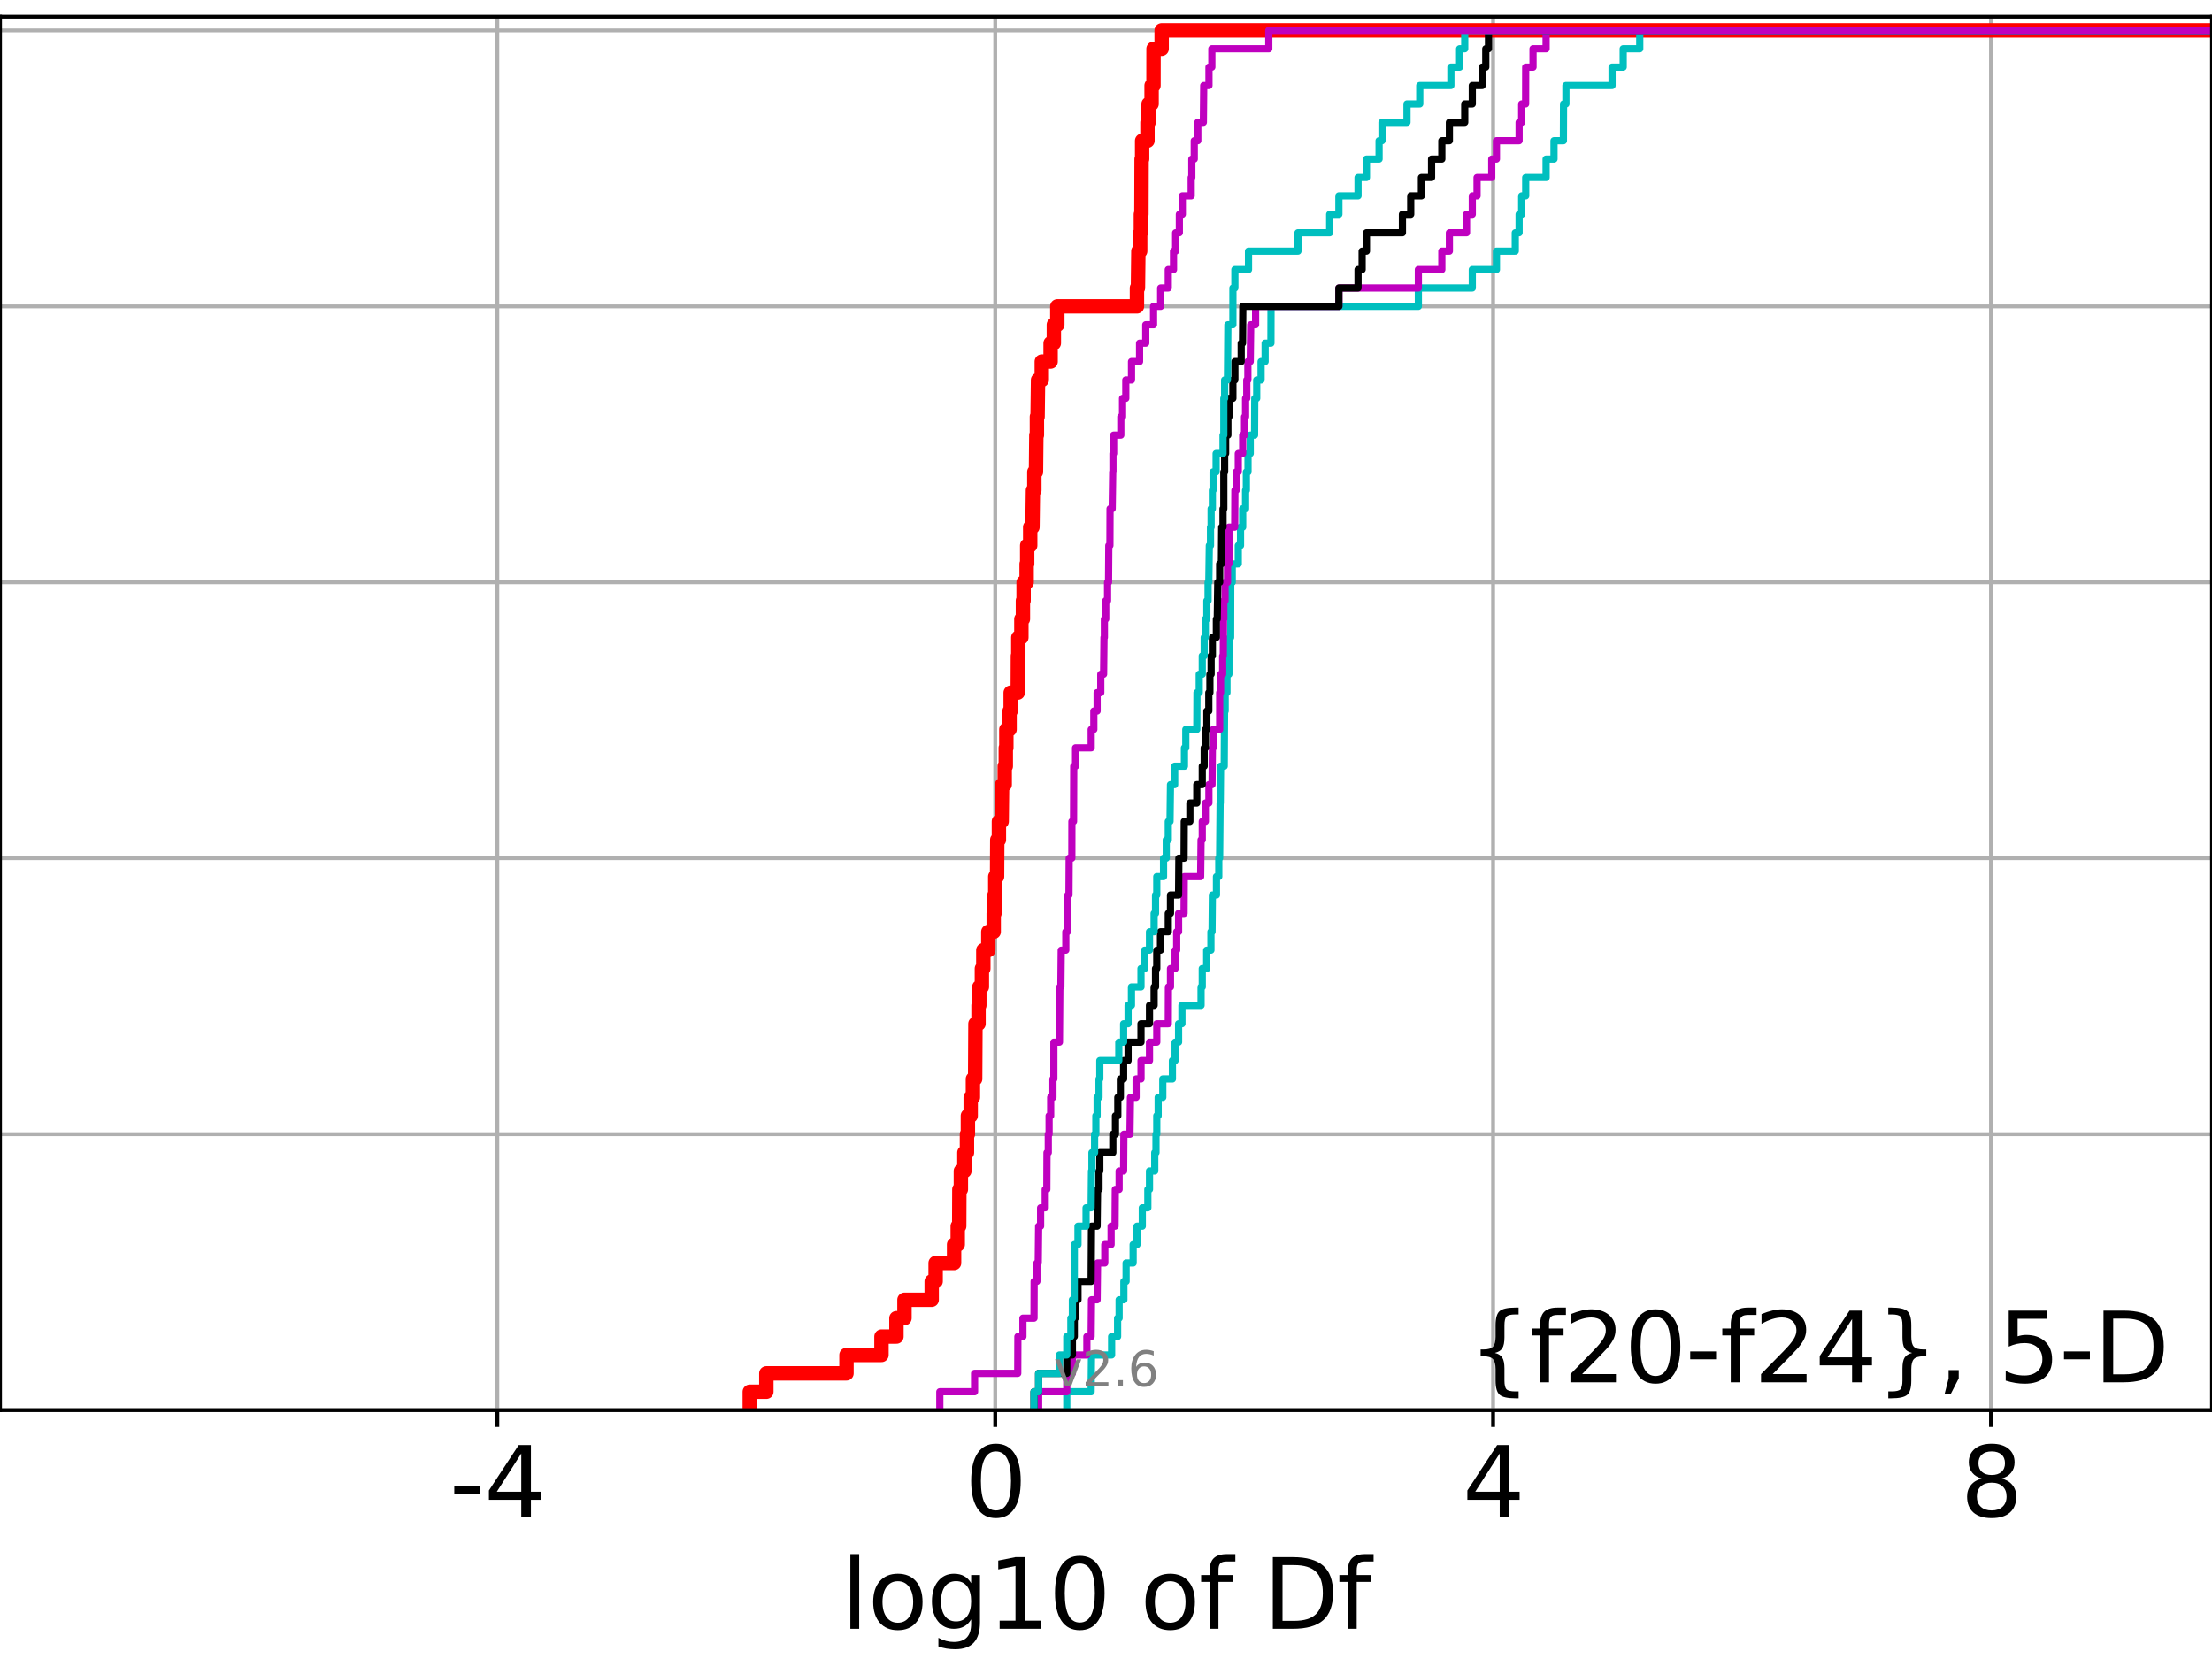 <?xml version="1.0" encoding="utf-8" standalone="no"?>
<!DOCTYPE svg PUBLIC "-//W3C//DTD SVG 1.1//EN"
  "http://www.w3.org/Graphics/SVG/1.1/DTD/svg11.dtd">
<svg height="345.6pt" version="1.1" viewBox="0 0 460.8 345.6" width="460.8pt" xmlns="http://www.w3.org/2000/svg" xmlns:xlink="http://www.w3.org/1999/xlink">
 <defs>
  <style type="text/css">*{stroke-linecap:butt;stroke-linejoin:round;}</style>
 </defs>
 <g id="figure_1">
  <g id="patch_1">
   <path d="M 0 345.6 
L 460.8 345.6 
L 460.8 0 
L 0 0 
z
" style="fill:#ffffff;"/>
  </g>
  <g id="axes_1">
   <g id="patch_2">
    <path d="M 0 293.76 
L 460.8 293.76 
L 460.8 3.456 
L 0 3.456 
z
" style="fill:#ffffff;"/>
   </g>
   <g id="matplotlib.axis_1">
    <g id="xtick_1">
     <g id="line2d_1">
      <path clip-path="url(#p2a105d1088)" d="M 103.605 293.76 
L 103.605 3.456 
" style="fill:none;stroke:#b0b0b0;stroke-linecap:square;stroke-width:0.8;"/>
     </g>
     <g id="line2d_2">
      <defs>
       <path d="M 0 0 
L 0 3.5 
" id="m824aa8c99b" style="stroke:#000000;stroke-width:0.8;"/>
      </defs>
      <g>
       <use style="stroke:#000000;stroke-width:0.8;" x="103.605" xlink:href="#m824aa8c99b" y="293.76"/>
      </g>
     </g>
     <g id="text_1">
      <!-- -4 -->
      <g transform="translate(93.635 315.957)scale(0.2 -0.2)">
       <defs>
        <path d="M 313 2009 
L 1997 2009 
L 1997 1497 
L 313 1497 
L 313 2009 
z
" id="DejaVuSans-2d" transform="scale(0.016)"/>
        <path d="M 2419 4116 
L 825 1625 
L 2419 1625 
L 2419 4116 
z
M 2253 4666 
L 3047 4666 
L 3047 1625 
L 3713 1625 
L 3713 1100 
L 3047 1100 
L 3047 0 
L 2419 0 
L 2419 1100 
L 313 1100 
L 313 1709 
L 2253 4666 
z
" id="DejaVuSans-34" transform="scale(0.016)"/>
       </defs>
       <use xlink:href="#DejaVuSans-2d"/>
       <use x="36.084" xlink:href="#DejaVuSans-34"/>
      </g>
     </g>
    </g>
    <g id="xtick_2">
     <g id="line2d_3">
      <path clip-path="url(#p2a105d1088)" d="M 207.323 293.76 
L 207.323 3.456 
" style="fill:none;stroke:#b0b0b0;stroke-linecap:square;stroke-width:0.8;"/>
     </g>
     <g id="line2d_4">
      <g>
       <use style="stroke:#000000;stroke-width:0.8;" x="207.323" xlink:href="#m824aa8c99b" y="293.76"/>
      </g>
     </g>
     <g id="text_2">
      <!-- 0 -->
      <g transform="translate(200.96 315.957)scale(0.2 -0.2)">
       <defs>
        <path d="M 2034 4250 
Q 1547 4250 1301 3770 
Q 1056 3291 1056 2328 
Q 1056 1369 1301 889 
Q 1547 409 2034 409 
Q 2525 409 2770 889 
Q 3016 1369 3016 2328 
Q 3016 3291 2770 3770 
Q 2525 4250 2034 4250 
z
M 2034 4750 
Q 2819 4750 3233 4129 
Q 3647 3509 3647 2328 
Q 3647 1150 3233 529 
Q 2819 -91 2034 -91 
Q 1250 -91 836 529 
Q 422 1150 422 2328 
Q 422 3509 836 4129 
Q 1250 4750 2034 4750 
z
" id="DejaVuSans-30" transform="scale(0.016)"/>
       </defs>
       <use xlink:href="#DejaVuSans-30"/>
      </g>
     </g>
    </g>
    <g id="xtick_3">
     <g id="line2d_5">
      <path clip-path="url(#p2a105d1088)" d="M 311.04 293.76 
L 311.04 3.456 
" style="fill:none;stroke:#b0b0b0;stroke-linecap:square;stroke-width:0.8;"/>
     </g>
     <g id="line2d_6">
      <g>
       <use style="stroke:#000000;stroke-width:0.8;" x="311.04" xlink:href="#m824aa8c99b" y="293.76"/>
      </g>
     </g>
     <g id="text_3">
      <!-- 4 -->
      <g transform="translate(304.678 315.957)scale(0.2 -0.2)">
       <use xlink:href="#DejaVuSans-34"/>
      </g>
     </g>
    </g>
    <g id="xtick_4">
     <g id="line2d_7">
      <path clip-path="url(#p2a105d1088)" d="M 414.758 293.76 
L 414.758 3.456 
" style="fill:none;stroke:#b0b0b0;stroke-linecap:square;stroke-width:0.8;"/>
     </g>
     <g id="line2d_8">
      <g>
       <use style="stroke:#000000;stroke-width:0.8;" x="414.758" xlink:href="#m824aa8c99b" y="293.76"/>
      </g>
     </g>
     <g id="text_4">
      <!-- 8 -->
      <g transform="translate(408.395 315.957)scale(0.2 -0.2)">
       <defs>
        <path d="M 2034 2216 
Q 1584 2216 1326 1975 
Q 1069 1734 1069 1313 
Q 1069 891 1326 650 
Q 1584 409 2034 409 
Q 2484 409 2743 651 
Q 3003 894 3003 1313 
Q 3003 1734 2745 1975 
Q 2488 2216 2034 2216 
z
M 1403 2484 
Q 997 2584 770 2862 
Q 544 3141 544 3541 
Q 544 4100 942 4425 
Q 1341 4750 2034 4750 
Q 2731 4750 3128 4425 
Q 3525 4100 3525 3541 
Q 3525 3141 3298 2862 
Q 3072 2584 2669 2484 
Q 3125 2378 3379 2068 
Q 3634 1759 3634 1313 
Q 3634 634 3220 271 
Q 2806 -91 2034 -91 
Q 1263 -91 848 271 
Q 434 634 434 1313 
Q 434 1759 690 2068 
Q 947 2378 1403 2484 
z
M 1172 3481 
Q 1172 3119 1398 2916 
Q 1625 2713 2034 2713 
Q 2441 2713 2670 2916 
Q 2900 3119 2900 3481 
Q 2900 3844 2670 4047 
Q 2441 4250 2034 4250 
Q 1625 4250 1398 4047 
Q 1172 3844 1172 3481 
z
" id="DejaVuSans-38" transform="scale(0.016)"/>
       </defs>
       <use xlink:href="#DejaVuSans-38"/>
      </g>
     </g>
    </g>
    <g id="text_5">
     <!-- log10 of Df -->
     <g transform="translate(175.214 339.313)scale(0.2 -0.2)">
      <defs>
       <path d="M 603 4863 
L 1178 4863 
L 1178 0 
L 603 0 
L 603 4863 
z
" id="DejaVuSans-6c" transform="scale(0.016)"/>
       <path d="M 1959 3097 
Q 1497 3097 1228 2736 
Q 959 2375 959 1747 
Q 959 1119 1226 758 
Q 1494 397 1959 397 
Q 2419 397 2687 759 
Q 2956 1122 2956 1747 
Q 2956 2369 2687 2733 
Q 2419 3097 1959 3097 
z
M 1959 3584 
Q 2709 3584 3137 3096 
Q 3566 2609 3566 1747 
Q 3566 888 3137 398 
Q 2709 -91 1959 -91 
Q 1206 -91 779 398 
Q 353 888 353 1747 
Q 353 2609 779 3096 
Q 1206 3584 1959 3584 
z
" id="DejaVuSans-6f" transform="scale(0.016)"/>
       <path d="M 2906 1791 
Q 2906 2416 2648 2759 
Q 2391 3103 1925 3103 
Q 1463 3103 1205 2759 
Q 947 2416 947 1791 
Q 947 1169 1205 825 
Q 1463 481 1925 481 
Q 2391 481 2648 825 
Q 2906 1169 2906 1791 
z
M 3481 434 
Q 3481 -459 3084 -895 
Q 2688 -1331 1869 -1331 
Q 1566 -1331 1297 -1286 
Q 1028 -1241 775 -1147 
L 775 -588 
Q 1028 -725 1275 -790 
Q 1522 -856 1778 -856 
Q 2344 -856 2625 -561 
Q 2906 -266 2906 331 
L 2906 616 
Q 2728 306 2450 153 
Q 2172 0 1784 0 
Q 1141 0 747 490 
Q 353 981 353 1791 
Q 353 2603 747 3093 
Q 1141 3584 1784 3584 
Q 2172 3584 2450 3431 
Q 2728 3278 2906 2969 
L 2906 3500 
L 3481 3500 
L 3481 434 
z
" id="DejaVuSans-67" transform="scale(0.016)"/>
       <path d="M 794 531 
L 1825 531 
L 1825 4091 
L 703 3866 
L 703 4441 
L 1819 4666 
L 2450 4666 
L 2450 531 
L 3481 531 
L 3481 0 
L 794 0 
L 794 531 
z
" id="DejaVuSans-31" transform="scale(0.016)"/>
       <path id="DejaVuSans-20" transform="scale(0.016)"/>
       <path d="M 2375 4863 
L 2375 4384 
L 1825 4384 
Q 1516 4384 1395 4259 
Q 1275 4134 1275 3809 
L 1275 3500 
L 2222 3500 
L 2222 3053 
L 1275 3053 
L 1275 0 
L 697 0 
L 697 3053 
L 147 3053 
L 147 3500 
L 697 3500 
L 697 3744 
Q 697 4328 969 4595 
Q 1241 4863 1831 4863 
L 2375 4863 
z
" id="DejaVuSans-66" transform="scale(0.016)"/>
       <path d="M 1259 4147 
L 1259 519 
L 2022 519 
Q 2988 519 3436 956 
Q 3884 1394 3884 2338 
Q 3884 3275 3436 3711 
Q 2988 4147 2022 4147 
L 1259 4147 
z
M 628 4666 
L 1925 4666 
Q 3281 4666 3915 4102 
Q 4550 3538 4550 2338 
Q 4550 1131 3912 565 
Q 3275 0 1925 0 
L 628 0 
L 628 4666 
z
" id="DejaVuSans-44" transform="scale(0.016)"/>
      </defs>
      <use xlink:href="#DejaVuSans-6c"/>
      <use x="27.783" xlink:href="#DejaVuSans-6f"/>
      <use x="88.965" xlink:href="#DejaVuSans-67"/>
      <use x="152.441" xlink:href="#DejaVuSans-31"/>
      <use x="216.064" xlink:href="#DejaVuSans-30"/>
      <use x="279.688" xlink:href="#DejaVuSans-20"/>
      <use x="311.475" xlink:href="#DejaVuSans-6f"/>
      <use x="372.656" xlink:href="#DejaVuSans-66"/>
      <use x="407.861" xlink:href="#DejaVuSans-20"/>
      <use x="439.648" xlink:href="#DejaVuSans-44"/>
      <use x="516.65" xlink:href="#DejaVuSans-66"/>
     </g>
    </g>
   </g>
   <g id="matplotlib.axis_2">
    <g id="ytick_1">
     <g id="line2d_9">
      <path clip-path="url(#p2a105d1088)" d="M 0 293.76 
L 460.8 293.76 
" style="fill:none;stroke:#b0b0b0;stroke-linecap:square;stroke-width:0.8;"/>
     </g>
     <g id="line2d_10">
      <defs>
       <path d="M 0 0 
L -3.5 0 
" id="m9e40572261" style="stroke:#000000;stroke-width:0.8;"/>
      </defs>
      <g>
       <use style="stroke:#000000;stroke-width:0.8;" x="0" xlink:href="#m9e40572261" y="293.76"/>
      </g>
     </g>
    </g>
    <g id="ytick_2">
     <g id="line2d_11">
      <path clip-path="url(#p2a105d1088)" d="M 0 236.274 
L 460.8 236.274 
" style="fill:none;stroke:#b0b0b0;stroke-linecap:square;stroke-width:0.8;"/>
     </g>
     <g id="line2d_12">
      <g>
       <use style="stroke:#000000;stroke-width:0.8;" x="0" xlink:href="#m9e40572261" y="236.274"/>
      </g>
     </g>
    </g>
    <g id="ytick_3">
     <g id="line2d_13">
      <path clip-path="url(#p2a105d1088)" d="M 0 178.788 
L 460.8 178.788 
" style="fill:none;stroke:#b0b0b0;stroke-linecap:square;stroke-width:0.8;"/>
     </g>
     <g id="line2d_14">
      <g>
       <use style="stroke:#000000;stroke-width:0.8;" x="0" xlink:href="#m9e40572261" y="178.788"/>
      </g>
     </g>
    </g>
    <g id="ytick_4">
     <g id="line2d_15">
      <path clip-path="url(#p2a105d1088)" d="M 0 121.302 
L 460.8 121.302 
" style="fill:none;stroke:#b0b0b0;stroke-linecap:square;stroke-width:0.8;"/>
     </g>
     <g id="line2d_16">
      <g>
       <use style="stroke:#000000;stroke-width:0.8;" x="0" xlink:href="#m9e40572261" y="121.302"/>
      </g>
     </g>
    </g>
    <g id="ytick_5">
     <g id="line2d_17">
      <path clip-path="url(#p2a105d1088)" d="M 0 63.816 
L 460.8 63.816 
" style="fill:none;stroke:#b0b0b0;stroke-linecap:square;stroke-width:0.8;"/>
     </g>
     <g id="line2d_18">
      <g>
       <use style="stroke:#000000;stroke-width:0.8;" x="0" xlink:href="#m9e40572261" y="63.816"/>
      </g>
     </g>
    </g>
    <g id="ytick_6">
     <g id="line2d_19">
      <path clip-path="url(#p2a105d1088)" d="M 0 6.33 
L 460.8 6.33 
" style="fill:none;stroke:#b0b0b0;stroke-linecap:square;stroke-width:0.8;"/>
     </g>
     <g id="line2d_20">
      <g>
       <use style="stroke:#000000;stroke-width:0.8;" x="0" xlink:href="#m9e40572261" y="6.33"/>
      </g>
     </g>
    </g>
   </g>
   <g id="line2d_21">
    <path clip-path="url(#p2a105d1088)" d="M 156.187 293.76 
L 156.187 289.928 
L 159.64 289.928 
L 159.64 286.095 
L 176.338 286.095 
L 176.338 282.263 
L 183.625 282.263 
L 183.625 278.43 
L 186.743 278.43 
L 186.743 274.598 
L 188.418 274.598 
L 188.418 270.766 
L 194.086 270.766 
L 194.086 266.933 
L 194.91 266.933 
L 194.91 263.101 
L 198.751 263.101 
L 198.751 259.268 
L 199.511 259.268 
L 199.511 255.436 
L 199.819 255.436 
L 199.851 247.771 
L 200.164 247.771 
L 200.164 243.939 
L 200.9 243.939 
L 200.9 240.106 
L 201.434 240.106 
L 201.434 236.274 
L 201.627 236.274 
L 201.627 232.442 
L 202.213 232.442 
L 202.213 228.609 
L 202.674 228.609 
L 202.674 224.777 
L 203.141 224.777 
L 203.203 213.28 
L 203.844 213.28 
L 203.844 209.447 
L 204.012 209.447 
L 204.012 205.615 
L 204.544 205.615 
L 204.544 201.782 
L 204.843 201.782 
L 204.843 197.95 
L 205.884 197.95 
L 205.884 194.118 
L 207.006 194.118 
L 207.006 190.285 
L 207.171 190.285 
L 207.171 186.453 
L 207.333 186.453 
L 207.333 182.621 
L 207.706 182.621 
L 207.747 174.956 
L 208.089 174.956 
L 208.089 171.123 
L 208.668 171.123 
L 208.755 163.459 
L 209.298 163.459 
L 209.298 159.626 
L 209.523 159.626 
L 209.523 155.794 
L 209.64 155.794 
L 209.64 151.961 
L 210.311 151.961 
L 210.311 148.129 
L 210.54 148.129 
L 210.54 144.297 
L 212.014 144.297 
L 212.044 136.632 
L 212.129 136.632 
L 212.129 132.799 
L 212.77 132.799 
L 212.77 128.967 
L 213.091 128.967 
L 213.091 125.135 
L 213.233 125.135 
L 213.233 121.302 
L 213.864 121.302 
L 213.864 117.47 
L 213.98 117.47 
L 213.98 113.637 
L 214.608 113.637 
L 214.608 109.805 
L 215.082 109.805 
L 215.182 102.14 
L 215.473 102.14 
L 215.473 98.308 
L 215.813 98.308 
L 215.889 90.643 
L 216.005 90.643 
L 216.005 86.811 
L 216.148 86.811 
L 216.244 79.146 
L 217.021 79.146 
L 217.021 75.313 
L 218.861 75.313 
L 218.861 71.481 
L 219.534 71.481 
L 219.534 67.649 
L 220.259 67.649 
L 220.259 63.816 
L 236.846 63.816 
L 236.846 59.984 
L 237.056 59.984 
L 237.143 52.319 
L 237.523 52.319 
L 237.523 48.487 
L 237.662 48.487 
L 237.662 44.654 
L 237.778 44.654 
L 237.814 33.157 
L 237.926 33.157 
L 237.926 29.325 
L 239.038 29.325 
L 239.038 25.492 
L 239.268 25.492 
L 239.268 21.66 
L 239.896 21.66 
L 239.896 17.827 
L 240.292 17.827 
L 240.302 10.163 
L 241.993 10.163 
L 241.993 6.33 
L 241.993 6.33 
L 460.8 6.33 
L 460.8 6.33 
" style="fill:none;stroke:#ff0000;stroke-linecap:square;stroke-width:3;"/>
   </g>
   <g id="line2d_22">
    <path clip-path="url(#p2a105d1088)" d="M 222.231 293.76 
L 222.231 289.928 
L 227.3 289.928 
L 227.376 282.263 
L 231.57 282.263 
L 231.57 278.43 
L 232.818 278.43 
L 232.818 274.598 
L 233.131 274.598 
L 233.131 270.766 
L 234.12 270.766 
L 234.12 266.933 
L 234.587 266.933 
L 234.587 263.101 
L 236.051 263.101 
L 236.051 259.268 
L 236.859 259.268 
L 236.859 255.436 
L 237.96 255.436 
L 237.96 251.604 
L 239.115 251.604 
L 239.115 247.771 
L 239.459 247.771 
L 239.459 243.939 
L 240.554 243.939 
L 240.554 240.106 
L 240.811 240.106 
L 240.811 236.274 
L 240.976 236.274 
L 240.976 232.442 
L 241.265 232.442 
L 241.265 228.609 
L 242.228 228.609 
L 242.228 224.777 
L 244.234 224.777 
L 244.234 220.944 
L 244.794 220.944 
L 244.794 217.112 
L 245.52 217.112 
L 245.52 213.28 
L 246.218 213.28 
L 246.218 209.447 
L 250.201 209.447 
L 250.201 205.615 
L 250.453 205.615 
L 250.453 201.782 
L 251.373 201.782 
L 251.373 197.95 
L 252.258 197.95 
L 252.258 194.118 
L 252.491 194.118 
L 252.562 186.453 
L 253.412 186.453 
L 253.412 182.621 
L 253.894 182.621 
L 253.894 178.788 
L 254.07 178.788 
L 254.171 167.291 
L 254.205 167.291 
L 254.271 159.626 
L 255.028 159.626 
L 255.095 148.129 
L 255.221 148.129 
L 255.221 144.297 
L 255.6 144.297 
L 255.6 140.464 
L 256.005 140.464 
L 256.005 136.632 
L 256.167 136.632 
L 256.167 132.799 
L 256.361 132.799 
L 256.387 121.302 
L 256.7 121.302 
L 256.7 117.47 
L 257.958 117.47 
L 257.958 113.637 
L 258.425 113.637 
L 258.425 109.805 
L 258.876 109.805 
L 258.876 105.973 
L 259.475 105.973 
L 259.475 102.14 
L 259.641 102.14 
L 259.641 98.308 
L 259.984 98.308 
L 259.984 94.475 
L 260.449 94.475 
L 260.449 90.643 
L 261.349 90.643 
L 261.39 82.978 
L 261.796 82.978 
L 261.796 79.146 
L 262.707 79.146 
L 262.707 75.313 
L 263.548 75.313 
L 263.548 71.481 
L 264.756 71.481 
L 264.776 63.816 
L 295.471 63.816 
L 295.471 59.984 
L 306.708 59.984 
L 306.708 56.151 
L 311.739 56.151 
L 311.739 52.319 
L 315.661 52.319 
L 315.661 48.487 
L 316.457 48.487 
L 316.457 44.654 
L 316.993 44.654 
L 316.993 40.822 
L 317.831 40.822 
L 317.831 36.989 
L 322.081 36.989 
L 322.081 33.157 
L 323.728 33.157 
L 323.728 29.325 
L 325.686 29.325 
L 325.715 21.66 
L 326.21 21.66 
L 326.21 17.827 
L 335.823 17.827 
L 335.823 13.995 
L 338.141 13.995 
L 338.141 10.163 
L 341.592 10.163 
L 341.592 6.33 
L 341.592 6.33 
L 460.8 6.33 
L 460.8 6.33 
" style="fill:none;stroke:#00bfbf;stroke-linecap:square;stroke-width:1.5;"/>
   </g>
   <g id="line2d_23">
    <path clip-path="url(#p2a105d1088)" d="M 216.364 293.76 
L 216.364 289.928 
L 222.231 289.928 
L 222.231 286.095 
L 223.398 286.095 
L 223.398 282.263 
L 226.415 282.263 
L 226.415 278.43 
L 227.3 278.43 
L 227.376 270.766 
L 228.55 270.766 
L 228.64 263.101 
L 230.147 263.101 
L 230.147 259.268 
L 231.462 259.268 
L 231.462 255.436 
L 232.283 255.436 
L 232.336 247.771 
L 233.131 247.771 
L 233.131 243.939 
L 234.068 243.939 
L 234.12 236.274 
L 235.388 236.274 
L 235.49 228.609 
L 236.668 228.609 
L 236.668 224.777 
L 237.696 224.777 
L 237.696 220.944 
L 239.459 220.944 
L 239.459 217.112 
L 240.976 217.112 
L 240.976 213.28 
L 243.37 213.28 
L 243.398 205.615 
L 243.831 205.615 
L 243.831 201.782 
L 244.794 201.782 
L 244.794 197.95 
L 245.124 197.95 
L 245.124 194.118 
L 245.52 194.118 
L 245.52 190.285 
L 246.66 190.285 
L 246.699 182.621 
L 250.114 182.621 
L 250.201 174.956 
L 250.453 174.956 
L 250.453 171.123 
L 251.1 171.123 
L 251.1 167.291 
L 251.835 167.291 
L 251.835 163.459 
L 252.491 163.459 
L 252.562 155.794 
L 252.733 155.794 
L 252.733 151.961 
L 254.079 151.961 
L 254.082 144.297 
L 254.271 144.297 
L 254.271 140.464 
L 254.703 140.464 
L 254.703 136.632 
L 254.828 136.632 
L 254.869 128.967 
L 254.944 128.967 
L 254.944 125.135 
L 255.196 125.135 
L 255.196 121.302 
L 255.71 121.302 
L 255.71 117.47 
L 256.005 117.47 
L 256.014 109.805 
L 257.212 109.805 
L 257.249 102.14 
L 257.519 102.14 
L 257.519 98.308 
L 257.958 98.308 
L 257.958 94.475 
L 258.876 94.475 
L 258.876 90.643 
L 259.266 90.643 
L 259.266 86.811 
L 259.475 86.811 
L 259.475 82.978 
L 259.729 82.978 
L 259.729 79.146 
L 259.956 79.146 
L 259.956 75.313 
L 260.449 75.313 
L 260.546 67.649 
L 261.563 67.649 
L 261.563 63.816 
L 278.914 63.816 
L 278.914 59.984 
L 295.471 59.984 
L 295.471 56.151 
L 300.362 56.151 
L 300.362 52.319 
L 301.935 52.319 
L 301.935 48.487 
L 305.509 48.487 
L 305.509 44.654 
L 306.708 44.654 
L 306.708 40.822 
L 307.7 40.822 
L 307.7 36.989 
L 310.759 36.989 
L 310.759 33.157 
L 311.739 33.157 
L 311.739 29.325 
L 316.457 29.325 
L 316.457 25.492 
L 316.993 25.492 
L 316.993 21.66 
L 317.814 21.66 
L 317.831 13.995 
L 319.358 13.995 
L 319.358 10.163 
L 322.081 10.163 
L 322.081 6.33 
L 322.081 6.33 
L 460.8 6.33 
L 460.8 6.33 
" style="fill:none;stroke:#bf00bf;stroke-linecap:square;stroke-width:1.5;"/>
   </g>
   <g id="line2d_24">
    <path clip-path="url(#p2a105d1088)" d="M 215.404 293.76 
L 215.404 289.928 
L 216.364 289.928 
L 216.364 286.095 
L 222.231 286.095 
L 222.231 282.263 
L 223.398 282.263 
L 223.398 278.43 
L 223.795 278.43 
L 223.795 274.598 
L 223.996 274.598 
L 223.996 270.766 
L 224.564 270.766 
L 224.564 266.933 
L 227.3 266.933 
L 227.376 255.436 
L 228.55 255.436 
L 228.64 247.771 
L 228.943 247.771 
L 228.943 243.939 
L 229.109 243.939 
L 229.109 240.106 
L 231.824 240.106 
L 231.824 236.274 
L 232.368 236.274 
L 232.368 232.442 
L 232.86 232.442 
L 232.86 228.609 
L 233.392 228.609 
L 233.392 224.777 
L 234.068 224.777 
L 234.068 220.944 
L 235 220.944 
L 235 217.112 
L 237.688 217.112 
L 237.688 213.28 
L 239.459 213.28 
L 239.459 209.447 
L 240.423 209.447 
L 240.423 205.615 
L 240.717 205.615 
L 240.717 201.782 
L 240.976 201.782 
L 240.976 197.95 
L 241.751 197.95 
L 241.751 194.118 
L 243.37 194.118 
L 243.37 190.285 
L 243.831 190.285 
L 243.831 186.453 
L 245.52 186.453 
L 245.578 178.788 
L 246.66 178.788 
L 246.699 171.123 
L 247.875 171.123 
L 247.875 167.291 
L 249.314 167.291 
L 249.314 163.459 
L 250.453 163.459 
L 250.453 159.626 
L 250.857 159.626 
L 250.857 155.794 
L 251.127 155.794 
L 251.127 151.961 
L 251.409 151.961 
L 251.409 148.129 
L 251.816 148.129 
L 251.816 144.297 
L 252.046 144.297 
L 252.046 140.464 
L 252.299 140.464 
L 252.299 136.632 
L 252.562 136.632 
L 252.562 132.799 
L 253.392 132.799 
L 253.392 128.967 
L 253.576 128.967 
L 253.686 121.302 
L 254.079 121.302 
L 254.079 117.47 
L 254.445 117.47 
L 254.507 109.805 
L 254.781 109.805 
L 254.781 105.973 
L 254.943 105.973 
L 254.944 98.308 
L 255.114 98.308 
L 255.114 94.475 
L 255.32 94.475 
L 255.32 90.643 
L 255.792 90.643 
L 255.792 86.811 
L 256.014 86.811 
L 256.014 82.978 
L 256.834 82.978 
L 256.834 79.146 
L 257.249 79.146 
L 257.249 75.313 
L 258.566 75.313 
L 258.566 71.481 
L 258.847 71.481 
L 258.903 63.816 
L 278.914 63.816 
L 278.914 59.984 
L 282.905 59.984 
L 282.905 56.151 
L 283.758 56.151 
L 283.758 52.319 
L 284.659 52.319 
L 284.659 48.487 
L 292.153 48.487 
L 292.153 44.654 
L 293.88 44.654 
L 293.88 40.822 
L 296.107 40.822 
L 296.107 36.989 
L 298.224 36.989 
L 298.224 33.157 
L 300.362 33.157 
L 300.362 29.325 
L 301.935 29.325 
L 301.935 25.492 
L 305.133 25.492 
L 305.133 21.66 
L 306.708 21.66 
L 306.708 17.827 
L 308.759 17.827 
L 308.759 13.995 
L 309.517 13.995 
L 309.517 10.163 
L 310.082 10.163 
L 310.082 6.33 
L 310.082 6.33 
L 460.8 6.33 
L 460.8 6.33 
" style="fill:none;stroke:#000000;stroke-linecap:square;stroke-width:1.5;"/>
   </g>
   <g id="line2d_25">
    <path clip-path="url(#p2a105d1088)" d="M 215.404 293.76 
L 215.404 289.928 
L 216.364 289.928 
L 216.364 286.095 
L 220.693 286.095 
L 220.693 282.263 
L 222.231 282.263 
L 222.231 278.43 
L 223.077 278.43 
L 223.077 274.598 
L 223.398 274.598 
L 223.398 270.766 
L 223.789 270.766 
L 223.807 259.268 
L 224.564 259.268 
L 224.564 255.436 
L 226.249 255.436 
L 226.249 251.604 
L 227.3 251.604 
L 227.376 243.939 
L 227.471 243.939 
L 227.471 240.106 
L 228.023 240.106 
L 228.023 236.274 
L 228.285 236.274 
L 228.285 232.442 
L 228.55 232.442 
L 228.55 228.609 
L 228.943 228.609 
L 228.943 224.777 
L 229.109 224.777 
L 229.109 220.944 
L 233.066 220.944 
L 233.066 217.112 
L 234.068 217.112 
L 234.068 213.28 
L 235 213.28 
L 235 209.447 
L 235.701 209.447 
L 235.701 205.615 
L 237.688 205.615 
L 237.688 201.782 
L 238.435 201.782 
L 238.435 197.95 
L 239.459 197.95 
L 239.459 194.118 
L 240.423 194.118 
L 240.423 190.285 
L 240.717 190.285 
L 240.717 186.453 
L 240.976 186.453 
L 240.976 182.621 
L 242.387 182.621 
L 242.387 178.788 
L 242.951 178.788 
L 242.951 174.956 
L 243.37 174.956 
L 243.37 171.123 
L 243.737 171.123 
L 243.831 163.459 
L 244.704 163.459 
L 244.704 159.626 
L 246.737 159.626 
L 246.737 155.794 
L 247.021 155.794 
L 247.021 151.961 
L 249.314 151.961 
L 249.35 144.297 
L 249.819 144.297 
L 249.819 140.464 
L 250.453 140.464 
L 250.453 136.632 
L 250.857 136.632 
L 250.857 132.799 
L 251.094 132.799 
L 251.094 128.967 
L 251.409 128.967 
L 251.409 125.135 
L 251.663 125.135 
L 251.663 121.302 
L 251.816 121.302 
L 251.921 113.637 
L 252.169 113.637 
L 252.169 109.805 
L 252.299 109.805 
L 252.299 105.973 
L 252.562 105.973 
L 252.562 102.14 
L 252.707 102.14 
L 252.707 98.308 
L 253.341 98.308 
L 253.341 94.475 
L 254.781 94.475 
L 254.781 90.643 
L 254.943 90.643 
L 254.944 82.978 
L 255.114 82.978 
L 255.114 79.146 
L 255.703 79.146 
L 255.792 67.649 
L 256.834 67.649 
L 256.841 59.984 
L 257.249 59.984 
L 257.249 56.151 
L 260.087 56.151 
L 260.087 52.319 
L 270.389 52.319 
L 270.389 48.487 
L 276.995 48.487 
L 276.995 44.654 
L 278.914 44.654 
L 278.914 40.822 
L 282.905 40.822 
L 282.905 36.989 
L 284.659 36.989 
L 284.659 33.157 
L 287.287 33.157 
L 287.287 29.325 
L 287.896 29.325 
L 287.896 25.492 
L 293.102 25.492 
L 293.102 21.66 
L 295.763 21.66 
L 295.763 17.827 
L 302.249 17.827 
L 302.249 13.995 
L 304.066 13.995 
L 304.066 10.163 
L 305.133 10.163 
L 305.133 6.33 
L 305.133 6.33 
L 460.8 6.33 
L 460.8 6.33 
" style="fill:none;stroke:#00bfbf;stroke-linecap:square;stroke-width:1.5;"/>
   </g>
   <g id="line2d_26">
    <path clip-path="url(#p2a105d1088)" d="M 195.78 293.76 
L 195.78 289.928 
L 203.021 289.928 
L 203.021 286.095 
L 212.014 286.095 
L 212.044 278.43 
L 213.091 278.43 
L 213.091 274.598 
L 215.404 274.598 
L 215.428 266.933 
L 216.006 266.933 
L 216.006 263.101 
L 216.283 263.101 
L 216.364 255.436 
L 216.777 255.436 
L 216.777 251.604 
L 217.735 251.604 
L 217.735 247.771 
L 218.073 247.771 
L 218.106 240.106 
L 218.376 240.106 
L 218.376 236.274 
L 218.545 236.274 
L 218.545 232.442 
L 218.874 232.442 
L 218.874 228.609 
L 219.346 228.609 
L 219.346 224.777 
L 219.535 224.777 
L 219.543 217.112 
L 220.699 217.112 
L 220.784 205.615 
L 220.998 205.615 
L 221.072 197.95 
L 222.028 197.95 
L 222.028 194.118 
L 222.377 194.118 
L 222.457 186.453 
L 222.683 186.453 
L 222.725 178.788 
L 223.282 178.788 
L 223.296 171.123 
L 223.64 171.123 
L 223.679 159.626 
L 224.06 159.626 
L 224.06 155.794 
L 227.313 155.794 
L 227.313 151.961 
L 227.865 151.961 
L 227.865 148.129 
L 228.55 148.129 
L 228.55 144.297 
L 229.31 144.297 
L 229.31 140.464 
L 229.898 140.464 
L 229.98 132.799 
L 230.062 132.799 
L 230.062 128.967 
L 230.345 128.967 
L 230.345 125.135 
L 230.722 125.135 
L 230.722 121.302 
L 230.927 121.302 
L 230.98 113.637 
L 231.214 113.637 
L 231.24 105.973 
L 231.691 105.973 
L 231.801 98.308 
L 231.85 98.308 
L 231.85 94.475 
L 231.99 94.475 
L 231.99 90.643 
L 233.487 90.643 
L 233.487 86.811 
L 233.844 86.811 
L 233.844 82.978 
L 234.523 82.978 
L 234.523 79.146 
L 235.714 79.146 
L 235.714 75.313 
L 237.39 75.313 
L 237.39 71.481 
L 238.681 71.481 
L 238.681 67.649 
L 240.302 67.649 
L 240.302 63.816 
L 241.787 63.816 
L 241.787 59.984 
L 243.369 59.984 
L 243.369 56.151 
L 244.466 56.151 
L 244.466 52.319 
L 244.907 52.319 
L 244.907 48.487 
L 245.679 48.487 
L 245.679 44.654 
L 246.301 44.654 
L 246.301 40.822 
L 248.145 40.822 
L 248.145 36.989 
L 248.277 36.989 
L 248.277 33.157 
L 248.784 33.157 
L 248.784 29.325 
L 249.525 29.325 
L 249.525 25.492 
L 250.683 25.492 
L 250.757 17.827 
L 251.849 17.827 
L 251.849 13.995 
L 252.45 13.995 
L 252.45 10.163 
L 264.312 10.163 
L 264.312 6.33 
L 264.312 6.33 
L 460.8 6.33 
L 460.8 6.33 
" style="fill:none;stroke:#bf00bf;stroke-linecap:square;stroke-width:1.5;"/>
   </g>
   <g id="patch_3">
    <path d="M 0 293.76 
L 0 3.456 
" style="fill:none;stroke:#000000;stroke-linecap:square;stroke-linejoin:miter;stroke-width:0.8;"/>
   </g>
   <g id="patch_4">
    <path d="M 460.8 293.76 
L 460.8 3.456 
" style="fill:none;stroke:#000000;stroke-linecap:square;stroke-linejoin:miter;stroke-width:0.8;"/>
   </g>
   <g id="patch_5">
    <path d="M 0 293.76 
L 460.8 293.76 
" style="fill:none;stroke:#000000;stroke-linecap:square;stroke-linejoin:miter;stroke-width:0.8;"/>
   </g>
   <g id="patch_6">
    <path d="M 0 3.456 
L 460.8 3.456 
" style="fill:none;stroke:#000000;stroke-linecap:square;stroke-linejoin:miter;stroke-width:0.8;"/>
   </g>
   <g id="text_6">
    <!-- {f20-f24}, 5-D -->
    <g transform="translate(305.884 287.954)scale(0.2 -0.2)">
     <defs>
      <path d="M 3272 -594 
L 3272 -1044 
L 3078 -1044 
Q 2300 -1044 2036 -812 
Q 1772 -581 1772 109 
L 1772 856 
Q 1772 1328 1603 1509 
Q 1434 1691 991 1691 
L 800 1691 
L 800 2138 
L 991 2138 
Q 1438 2138 1605 2317 
Q 1772 2497 1772 2963 
L 1772 3713 
Q 1772 4403 2036 4633 
Q 2300 4863 3078 4863 
L 3272 4863 
L 3272 4416 
L 3059 4416 
Q 2619 4416 2484 4278 
Q 2350 4141 2350 3700 
L 2350 2925 
Q 2350 2434 2208 2212 
Q 2066 1991 1722 1913 
Q 2069 1828 2209 1606 
Q 2350 1384 2350 897 
L 2350 122 
Q 2350 -319 2484 -456 
Q 2619 -594 3059 -594 
L 3272 -594 
z
" id="DejaVuSans-7b" transform="scale(0.016)"/>
      <path d="M 1228 531 
L 3431 531 
L 3431 0 
L 469 0 
L 469 531 
Q 828 903 1448 1529 
Q 2069 2156 2228 2338 
Q 2531 2678 2651 2914 
Q 2772 3150 2772 3378 
Q 2772 3750 2511 3984 
Q 2250 4219 1831 4219 
Q 1534 4219 1204 4116 
Q 875 4013 500 3803 
L 500 4441 
Q 881 4594 1212 4672 
Q 1544 4750 1819 4750 
Q 2544 4750 2975 4387 
Q 3406 4025 3406 3419 
Q 3406 3131 3298 2873 
Q 3191 2616 2906 2266 
Q 2828 2175 2409 1742 
Q 1991 1309 1228 531 
z
" id="DejaVuSans-32" transform="scale(0.016)"/>
      <path d="M 800 -594 
L 1019 -594 
Q 1456 -594 1589 -459 
Q 1722 -325 1722 122 
L 1722 897 
Q 1722 1384 1862 1606 
Q 2003 1828 2350 1913 
Q 2003 1991 1862 2212 
Q 1722 2434 1722 2925 
L 1722 3700 
Q 1722 4144 1589 4280 
Q 1456 4416 1019 4416 
L 800 4416 
L 800 4863 
L 997 4863 
Q 1775 4863 2036 4633 
Q 2297 4403 2297 3713 
L 2297 2963 
Q 2297 2497 2465 2317 
Q 2634 2138 3078 2138 
L 3272 2138 
L 3272 1691 
L 3078 1691 
Q 2634 1691 2465 1509 
Q 2297 1328 2297 856 
L 2297 109 
Q 2297 -581 2036 -812 
Q 1775 -1044 997 -1044 
L 800 -1044 
L 800 -594 
z
" id="DejaVuSans-7d" transform="scale(0.016)"/>
      <path d="M 750 794 
L 1409 794 
L 1409 256 
L 897 -744 
L 494 -744 
L 750 256 
L 750 794 
z
" id="DejaVuSans-2c" transform="scale(0.016)"/>
      <path d="M 691 4666 
L 3169 4666 
L 3169 4134 
L 1269 4134 
L 1269 2991 
Q 1406 3038 1543 3061 
Q 1681 3084 1819 3084 
Q 2600 3084 3056 2656 
Q 3513 2228 3513 1497 
Q 3513 744 3044 326 
Q 2575 -91 1722 -91 
Q 1428 -91 1123 -41 
Q 819 9 494 109 
L 494 744 
Q 775 591 1075 516 
Q 1375 441 1709 441 
Q 2250 441 2565 725 
Q 2881 1009 2881 1497 
Q 2881 1984 2565 2268 
Q 2250 2553 1709 2553 
Q 1456 2553 1204 2497 
Q 953 2441 691 2322 
L 691 4666 
z
" id="DejaVuSans-35" transform="scale(0.016)"/>
     </defs>
     <use xlink:href="#DejaVuSans-7b"/>
     <use x="63.623" xlink:href="#DejaVuSans-66"/>
     <use x="98.828" xlink:href="#DejaVuSans-32"/>
     <use x="162.451" xlink:href="#DejaVuSans-30"/>
     <use x="226.074" xlink:href="#DejaVuSans-2d"/>
     <use x="262.158" xlink:href="#DejaVuSans-66"/>
     <use x="297.363" xlink:href="#DejaVuSans-32"/>
     <use x="360.986" xlink:href="#DejaVuSans-34"/>
     <use x="424.609" xlink:href="#DejaVuSans-7d"/>
     <use x="488.232" xlink:href="#DejaVuSans-2c"/>
     <use x="520.02" xlink:href="#DejaVuSans-20"/>
     <use x="551.807" xlink:href="#DejaVuSans-35"/>
     <use x="615.43" xlink:href="#DejaVuSans-2d"/>
     <use x="651.514" xlink:href="#DejaVuSans-44"/>
    </g>
   </g>
   <g id="text_7">
    <!-- v2.6 -->
    <g style="fill:#808080;" transform="translate(219.489 288.777)scale(0.1 -0.1)">
     <defs>
      <path d="M 191 3500 
L 800 3500 
L 1894 563 
L 2988 3500 
L 3597 3500 
L 2284 0 
L 1503 0 
L 191 3500 
z
" id="DejaVuSans-76" transform="scale(0.016)"/>
      <path d="M 684 794 
L 1344 794 
L 1344 0 
L 684 0 
L 684 794 
z
" id="DejaVuSans-2e" transform="scale(0.016)"/>
      <path d="M 2113 2584 
Q 1688 2584 1439 2293 
Q 1191 2003 1191 1497 
Q 1191 994 1439 701 
Q 1688 409 2113 409 
Q 2538 409 2786 701 
Q 3034 994 3034 1497 
Q 3034 2003 2786 2293 
Q 2538 2584 2113 2584 
z
M 3366 4563 
L 3366 3988 
Q 3128 4100 2886 4159 
Q 2644 4219 2406 4219 
Q 1781 4219 1451 3797 
Q 1122 3375 1075 2522 
Q 1259 2794 1537 2939 
Q 1816 3084 2150 3084 
Q 2853 3084 3261 2657 
Q 3669 2231 3669 1497 
Q 3669 778 3244 343 
Q 2819 -91 2113 -91 
Q 1303 -91 875 529 
Q 447 1150 447 2328 
Q 447 3434 972 4092 
Q 1497 4750 2381 4750 
Q 2619 4750 2861 4703 
Q 3103 4656 3366 4563 
z
" id="DejaVuSans-36" transform="scale(0.016)"/>
     </defs>
     <use xlink:href="#DejaVuSans-76"/>
     <use x="59.18" xlink:href="#DejaVuSans-32"/>
     <use x="122.803" xlink:href="#DejaVuSans-2e"/>
     <use x="154.59" xlink:href="#DejaVuSans-36"/>
    </g>
   </g>
  </g>
 </g>
 <defs>
  <clipPath id="p2a105d1088">
   <rect height="290.304" width="460.8" x="0" y="3.456"/>
  </clipPath>
 </defs>
</svg>
